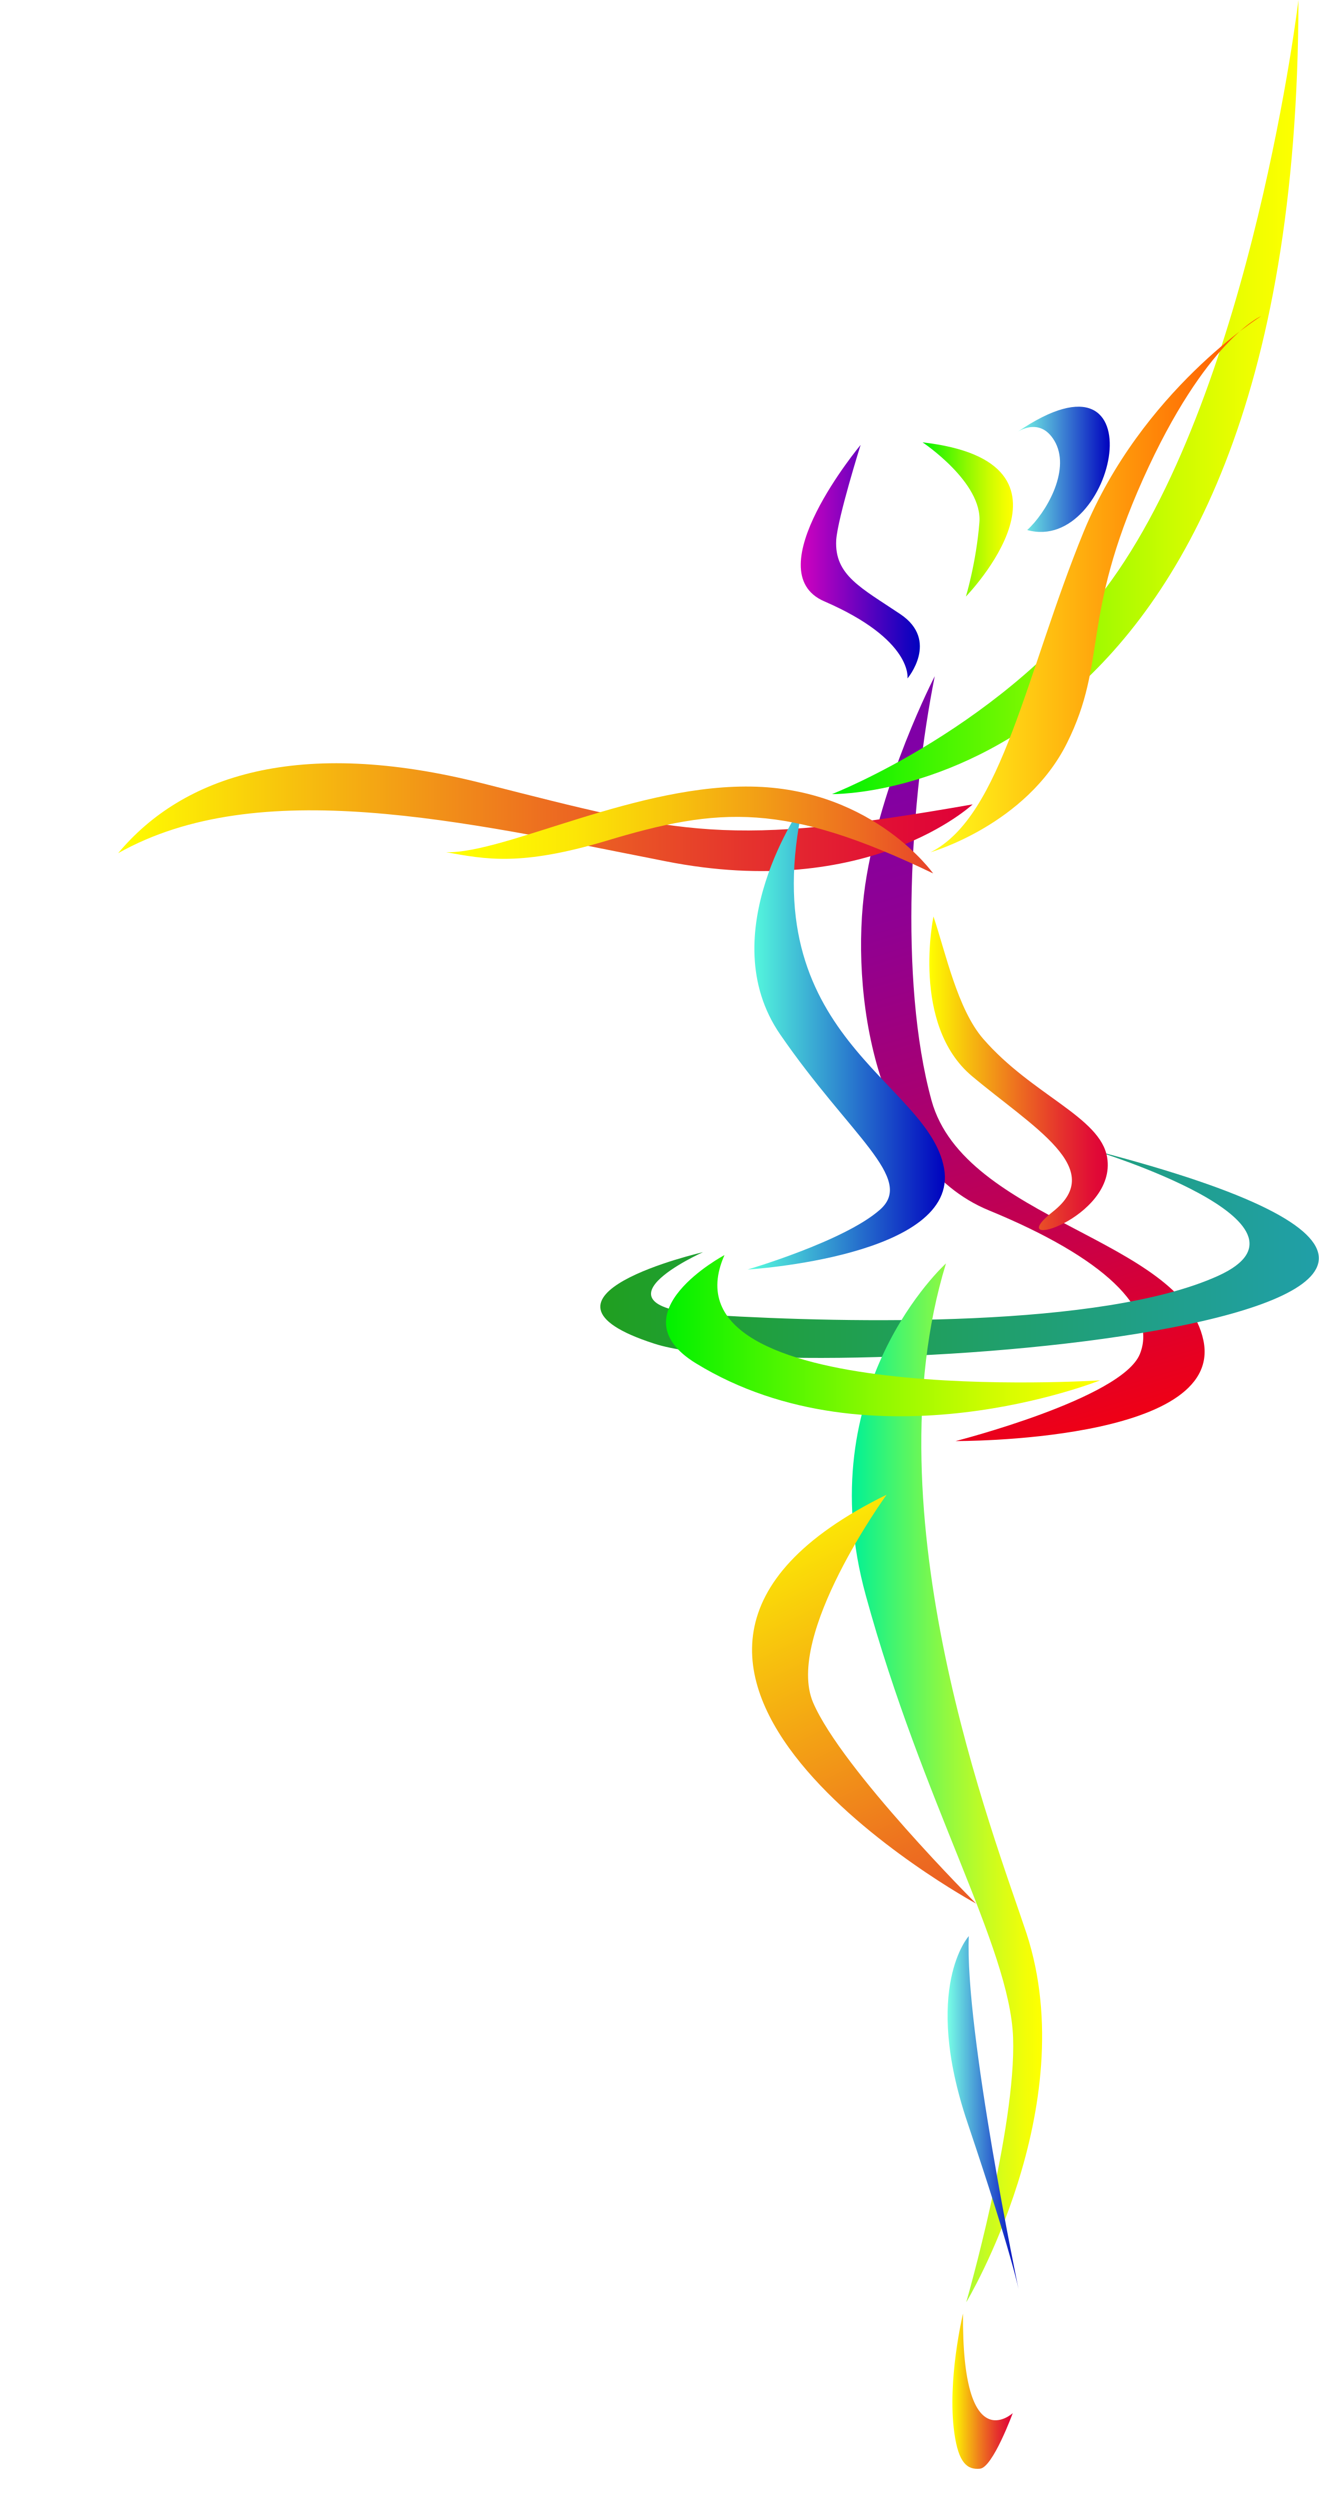 <svg version="1.1" id="Layer_1" xmlns="http://www.w3.org/2000/svg" x="0px" y="0px" viewBox="0 0 410.9 778.2" xml:space="preserve"><style type="text/css">.st0{fill:url(#SVGID_1_);} .st1{fill:url(#SVGID_2_);} .st2{fill:url(#SVGID_3_);} .st3{fill:url(#SVGID_4_);} .st4{fill:url(#SVGID_5_);} .st5{fill:url(#SVGID_6_);} .st6{fill:url(#SVGID_7_);} .st7{fill:url(#SVGID_8_);} .st8{fill:url(#SVGID_9_);} .st9{fill:url(#SVGID_10_);} .st10{fill:url(#SVGID_11_);} .st11{fill:url(#SVGID_12_);} .st12{fill:url(#SVGID_13_);} .st13{fill:url(#SVGID_14_);} .st14{fill:url(#SVGID_15_);} .st15{fill:url(#SVGID_16_);}</style><linearGradient id="SVGID_1_" gradientUnits="userSpaceOnUse" x1="249.498" y1="174.811" x2="286.628" y2="174.811"><stop offset="0" stop-color="#D102BF"/><stop offset="1" stop-color="#0002BF"/></linearGradient><path class="st0" d="M268.1,138.5c0,0-32.9,39.4-11.3,48.7c27.7,12,25.9,24,25.9,24s10-11.8-2.2-20c-12.2-8.2-20.6-12.1-20-23.1 C261,161.1,268.1,138.5,268.1,138.5z"/><linearGradient id="SVGID_2_" gradientUnits="userSpaceOnUse" x1="346.432" y1="466.337" x2="270.433" y2="212.337"><stop offset="0" stop-color="#F00"/><stop offset="7.378685e-002" stop-color="#F10013"/><stop offset="0.306" stop-color="#C80049"/><stop offset="0.523" stop-color="#A70073"/><stop offset="0.718" stop-color="#900092"/><stop offset="0.883" stop-color="#8200A4"/><stop offset="1" stop-color="#7D00AB"/></linearGradient><path class="st1" d="M291.2,210.5c0,0-16.9,32.6-21.7,65.2c-4.7,32.6,2.8,86.4,38.6,101.1c35.8,14.7,52.6,30.8,47,44.7 c-5.6,13.9-57.4,27.1-57.4,27.1s83.8,0.5,77.2-31.3c-6.6-31.8-74.3-37.2-84.7-74.7C279.9,305.1,283.7,248,291.2,210.5z"/><linearGradient id="SVGID_3_" gradientUnits="userSpaceOnUse" x1="187.109" y1="390.402" x2="410.861" y2="390.402"><stop offset="0" stop-color="#209F20"/><stop offset="1" stop-color="#209FA8"/></linearGradient><path class="st2" d="M340.8,358.1c0,0,74.7,22.8,38.6,39.1c-36.1,16.3-115,14.7-157,12.2c-42-2.4-3.4-19.6-3.4-19.6 s-60.5,13.9-15.1,28.5C249.3,433.1,542.4,410.2,340.8,358.1z"/><linearGradient id="SVGID_4_" gradientUnits="userSpaceOnUse" x1="265.311" y1="555.005" x2="324.559" y2="555.005"><stop offset="0" stop-color="#00F196"/><stop offset="0.212" stop-color="#40F570"/><stop offset="0.499" stop-color="#91F941"/><stop offset="0.735" stop-color="#CCFC1E"/><stop offset="0.908" stop-color="#F1FE08"/><stop offset="1" stop-color="#FF0"/></linearGradient><path class="st3" d="M294.7,393.3c0,0-42.8,38.6-25,103.3c17.7,64.7,44.9,109.5,45.9,137.7c1,28.2-14.6,82.4-14.6,82.4 s36.5-60.5,18.8-114.8C309.6,571.2,270.7,471.5,294.7,393.3z"/><linearGradient id="SVGID_5_" gradientUnits="userSpaceOnUse" x1="287.355" y1="161.665" x2="315.567" y2="161.665"><stop offset="0" stop-color="#00F100"/><stop offset="0.212" stop-color="#40F500"/><stop offset="0.499" stop-color="#91F900"/><stop offset="0.735" stop-color="#CCFC00"/><stop offset="0.908" stop-color="#F1FE00"/><stop offset="1" stop-color="#FF0"/></linearGradient><path class="st4" d="M287.4,137.7c0,0,18.8,12.5,17.7,25c-1,12.5-4.2,23-4.2,23S341.6,143.9,287.4,137.7z"/><linearGradient id="SVGID_6_" gradientUnits="userSpaceOnUse" x1="238.954" y1="460.205" x2="346.954" y2="685.205"><stop offset="0" stop-color="#FF0"/><stop offset="0.212" stop-color="#F7BF0E"/><stop offset="0.499" stop-color="#ED6E20"/><stop offset="0.735" stop-color="#E5332D"/><stop offset="0.908" stop-color="#E10E35"/><stop offset="1" stop-color="#DF0038"/></linearGradient><path class="st5" d="M276.2,465.3c0,0-31.8,43.8-22.9,64.7c9,20.9,50.8,62.6,50.8,62.6S167.7,518.5,276.2,465.3z"/><linearGradient id="SVGID_7_" gradientUnits="userSpaceOnUse" x1="259.184" y1="123.61" x2="404.482" y2="123.61"><stop offset="0" stop-color="#00F100"/><stop offset="0.212" stop-color="#40F500"/><stop offset="0.499" stop-color="#91F900"/><stop offset="0.735" stop-color="#CCFC00"/><stop offset="0.908" stop-color="#F1FE00"/><stop offset="1" stop-color="#FF0"/></linearGradient><path class="st6" d="M404.5,0c0,0-14.3,119.4-58.2,180.6c-32.4,45.3-87.1,66.6-87.1,66.6S404.2,250.1,404.5,0z"/><linearGradient id="SVGID_8_" gradientUnits="userSpaceOnUse" x1="36.838" y1="254.322" x2="303.006" y2="254.322"><stop offset="0" stop-color="#FF0"/><stop offset="0.212" stop-color="#F7BF0E"/><stop offset="0.499" stop-color="#ED6E20"/><stop offset="0.735" stop-color="#E5332D"/><stop offset="0.908" stop-color="#E10E35"/><stop offset="1" stop-color="#DF0038"/></linearGradient><path class="st7" d="M303,250.4c0,0-32.3,30.3-95.7,17.7c-63.4-12.5-126.8-27.1-170.5-2.5c20.1-24.1,56.2-36.3,113.7-21.7 C213.2,259.8,226,263.9,303,250.4z"/><linearGradient id="SVGID_9_" gradientUnits="userSpaceOnUse" x1="316.908" y1="146.101" x2="345.72" y2="146.101"><stop offset="0" stop-color="#78FFE6"/><stop offset="1" stop-color="#0002BF"/></linearGradient><path class="st8" d="M316.9,134.5c0,0,7.5-5.3,12,3.5c4.4,8.9-3.1,21.7-8.9,27C347.5,172.6,361.7,103.9,316.9,134.5z"/><linearGradient id="SVGID_10_" gradientUnits="userSpaceOnUse" x1="232.882" y1="322.769" x2="294.331" y2="322.769"><stop offset="0" stop-color="#57FFDE"/><stop offset="1" stop-color="#0002BF"/></linearGradient><path class="st9" d="M250.2,250.3c0,0-28.8,40.4-7.1,71.8c21.7,31.5,42.1,44.8,31,54.5c-11.1,9.8-41.2,18.6-41.2,18.6 s66.1-4,61.2-31.5C289.2,336.3,234.2,323,250.2,250.3z"/><linearGradient id="SVGID_11_" gradientUnits="userSpaceOnUse" x1="295.195" y1="657.914" x2="317.351" y2="657.914"><stop offset="0" stop-color="#78FFE6"/><stop offset="1" stop-color="#0002BF"/></linearGradient><path class="st10" d="M301.8,602.7c0,0-14.6,16-0.4,58.1c14.2,42.1,16,52.3,16,52.3S300.5,632,301.8,602.7z"/><linearGradient id="SVGID_12_" gradientUnits="userSpaceOnUse" x1="289.454" y1="334.031" x2="345.03" y2="334.031"><stop offset="0" stop-color="#FF0"/><stop offset="0.212" stop-color="#F7BF0E"/><stop offset="0.499" stop-color="#ED6E20"/><stop offset="0.735" stop-color="#E5332D"/><stop offset="0.908" stop-color="#E10E35"/><stop offset="1" stop-color="#DF0038"/></linearGradient><path class="st11" d="M306.3,323.4c-8-9.2-11.7-26.8-15.5-38.1c0,0-7.1,33.7,12,49.7c19.1,16,42.1,28.8,25.3,42.1 c-16.9,13.3,20,2.2,16.8-16.8C342.8,347.7,321.5,340.9,306.3,323.4z"/><linearGradient id="SVGID_13_" gradientUnits="userSpaceOnUse" x1="289.859" y1="181.846" x2="392.903" y2="181.846"><stop offset="0" stop-color="#FFFF1A"/><stop offset="1" stop-color="#FF4D00"/></linearGradient><path class="st12" d="M289.9,265.3c0,0,29.8-8.5,42.5-34c12.7-25.5,4.2-38.7,23.7-82.2c19.5-43.4,36.8-50.7,36.8-50.7 s-37.2,23.2-55.3,67.1C319.6,209.5,312.2,254.1,289.9,265.3z"/><linearGradient id="SVGID_14_" gradientUnits="userSpaceOnUse" x1="139.097" y1="258.366" x2="290.746" y2="258.366"><stop offset="0" stop-color="#FF0"/><stop offset="0.109" stop-color="#FEF801"/><stop offset="0.264" stop-color="#FCE606"/><stop offset="0.446" stop-color="#F8C70C"/><stop offset="0.649" stop-color="#F29D16"/><stop offset="0.867" stop-color="#EC6722"/><stop offset="1" stop-color="#E7422A"/></linearGradient><path class="st13" d="M290.7,271.9c0,0-18.2-25.7-55-27c-36.8-1.3-78,20.8-96.7,20.4c12.4,2.2,23.1,4.4,49.7-3.5 C224.1,251.1,244.6,249.7,290.7,271.9z"/><linearGradient id="SVGID_15_" gradientUnits="userSpaceOnUse" x1="296.742" y1="744.353" x2="315.553" y2="744.353"><stop offset="0" stop-color="#FF0"/><stop offset="0.212" stop-color="#F7BF0E"/><stop offset="0.499" stop-color="#ED6E20"/><stop offset="0.735" stop-color="#E5332D"/><stop offset="0.908" stop-color="#E10E35"/><stop offset="1" stop-color="#DF0038"/></linearGradient><path class="st14" d="M300,720.2c0,0-5,20.7-2.7,37.2c1.3,9.3,4,11.5,8,11.1c4-0.4,10.2-17.3,10.2-17.3S299.6,765.8,300,720.2z"/><linearGradient id="SVGID_16_" gradientUnits="userSpaceOnUse" x1="207.432" y1="415.841" x2="342.714" y2="415.841"><stop offset="0" stop-color="#00F100"/><stop offset="0.212" stop-color="#40F500"/><stop offset="0.499" stop-color="#91F900"/><stop offset="0.735" stop-color="#CCFC00"/><stop offset="0.908" stop-color="#F1FE00"/><stop offset="1" stop-color="#FF0"/></linearGradient><path class="st15" d="M225.7,390.7c0,0-34.2,18.2-8.9,33.7c55,33.7,125.9,5.3,125.9,5.3S204.4,438.6,225.7,390.7z"/></svg>